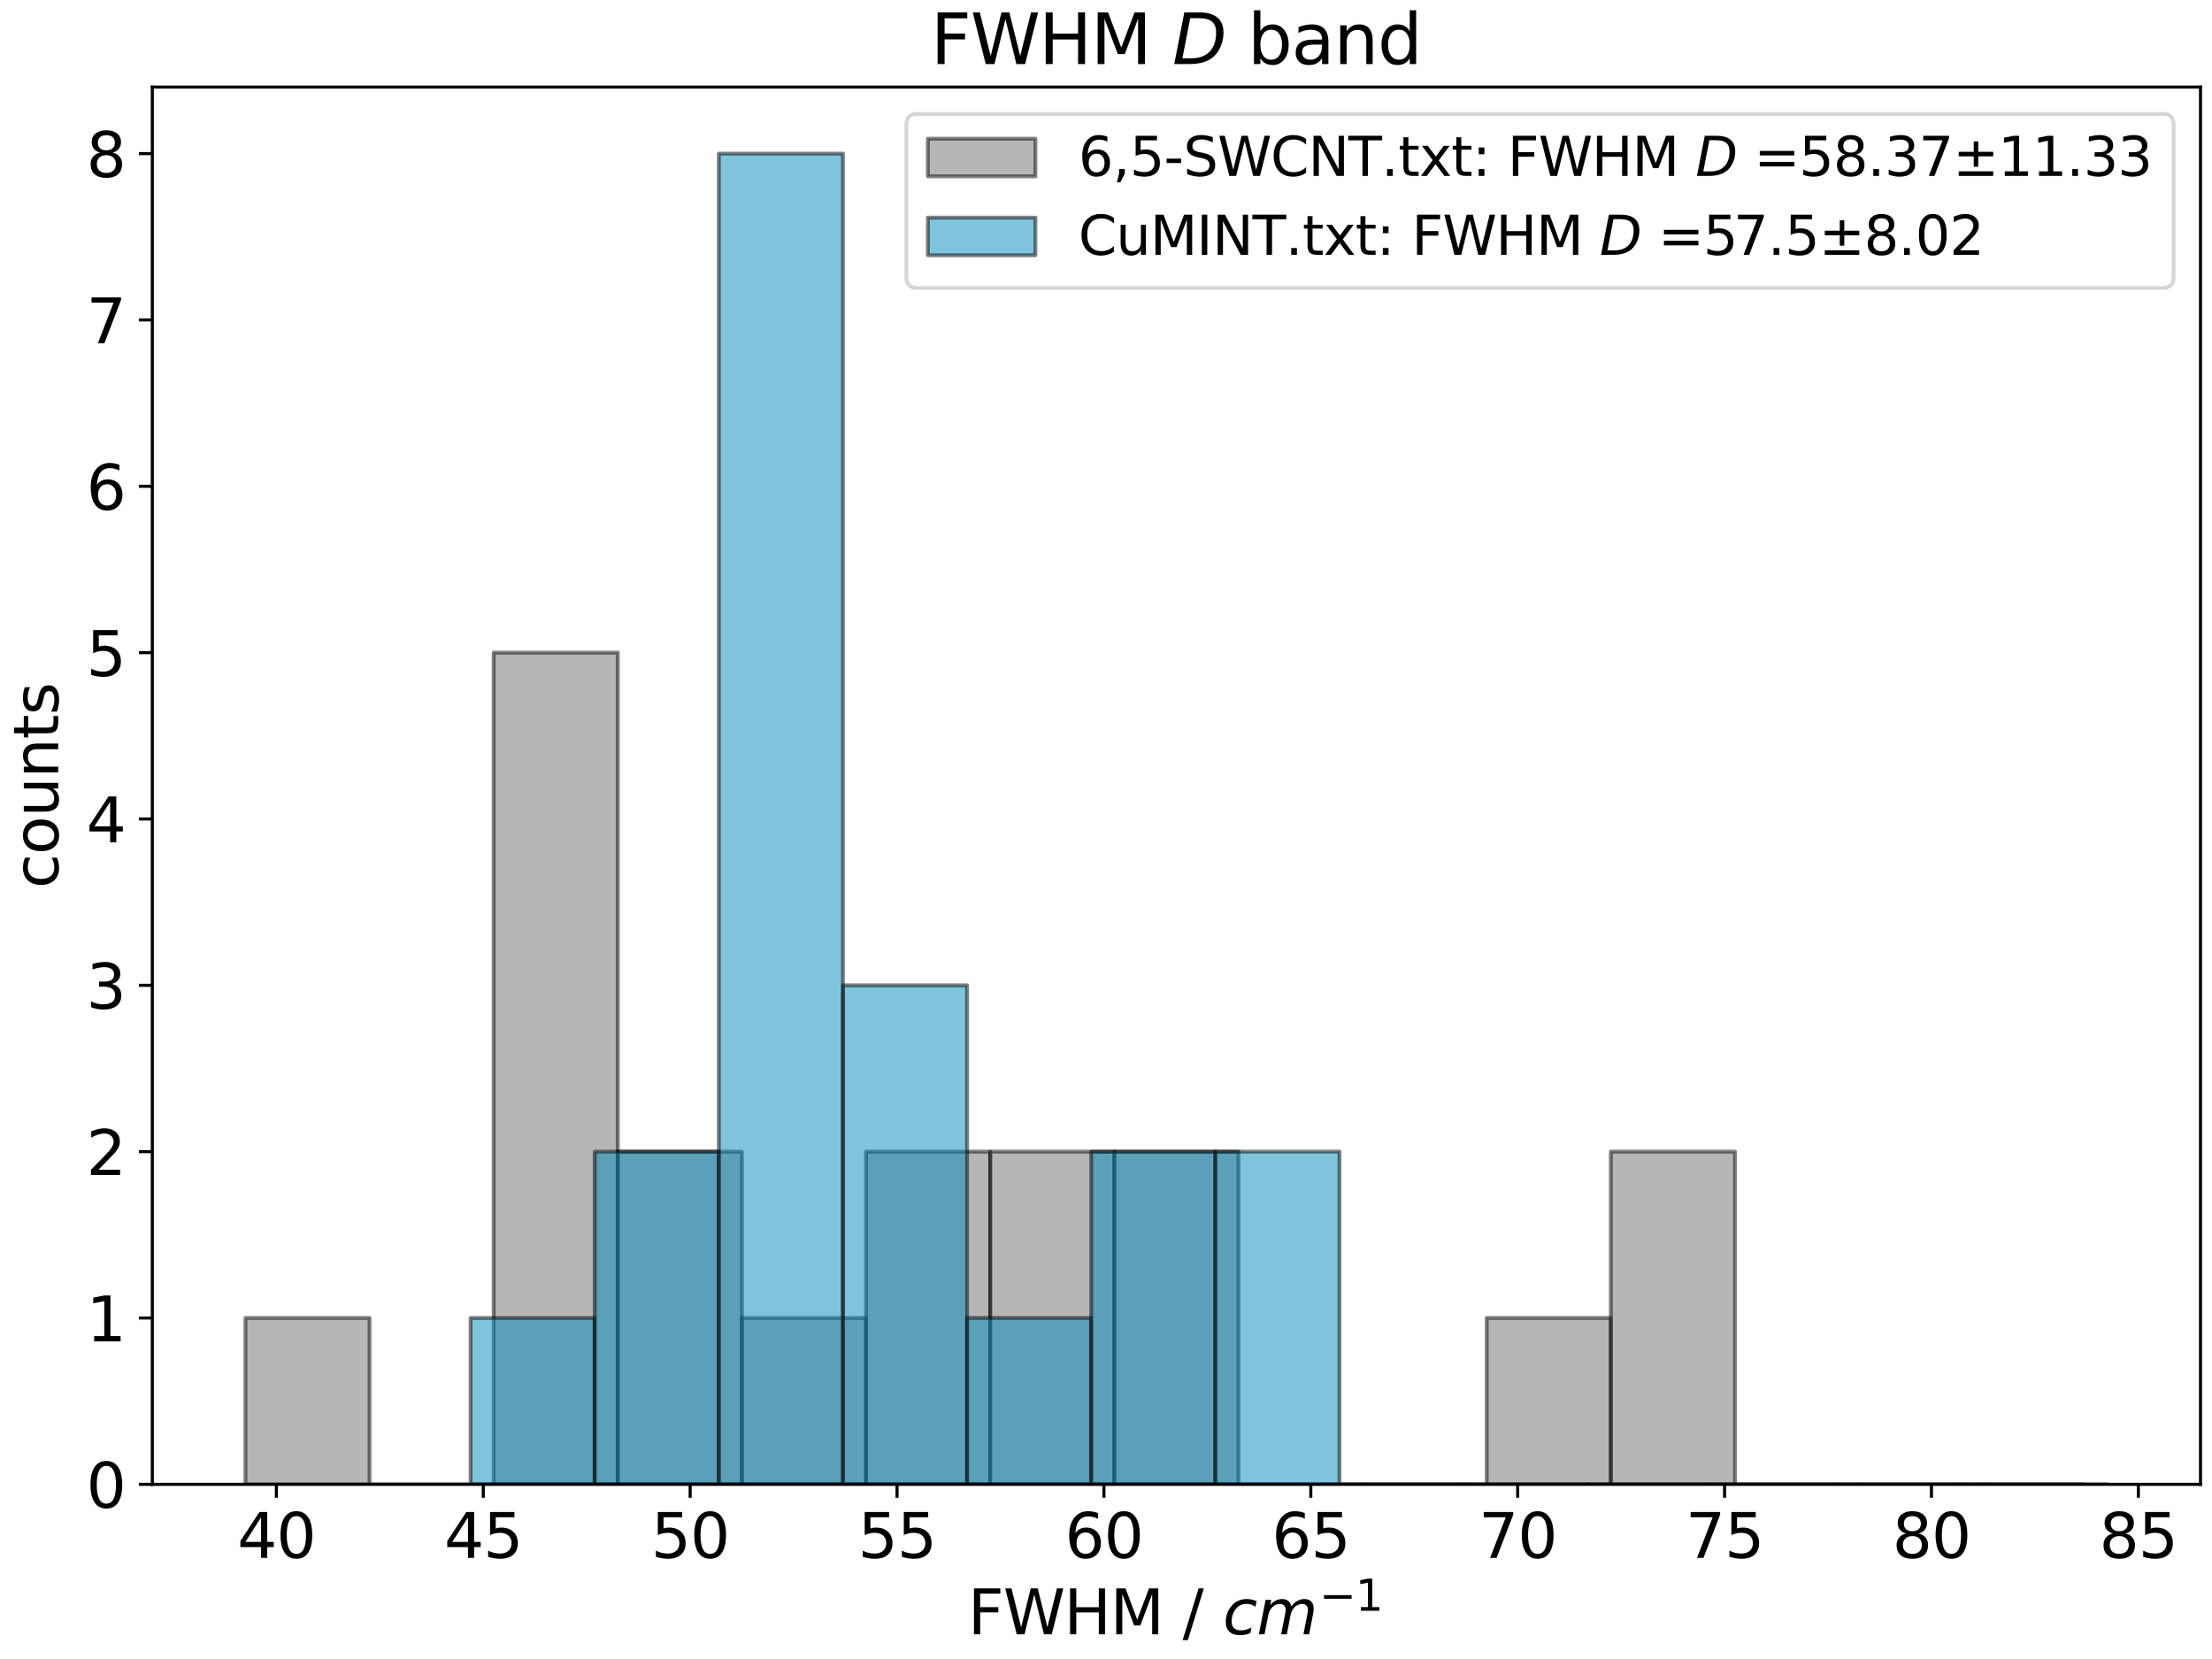 <?xml version="1.0" encoding="utf-8" standalone="no"?>
<!DOCTYPE svg PUBLIC "-//W3C//DTD SVG 1.1//EN"
  "http://www.w3.org/Graphics/SVG/1.1/DTD/svg11.dtd">
<svg xmlns:xlink="http://www.w3.org/1999/xlink" width="576pt" height="432pt" viewBox="0 0 576 432" xmlns="http://www.w3.org/2000/svg" version="1.1">
 <defs>
  <style type="text/css">*{stroke-linejoin: round; stroke-linecap: butt}</style>
 </defs>
 <g id="figure_1">
  <g id="patch_1">
   <path d="M 0 432 
L 576 432 
L 576 0 
L 0 0 
z
" style="fill: #ffffff"/>
  </g>
  <g id="axes_1">
   <g id="patch_2">
    <path d="M 39.665 386.515 
L 573 386.515 
L 573 22.677 
L 39.665 22.677 
z
" style="fill: #ffffff"/>
   </g>
   <g id="patch_3">
    <path d="M 63.908 386.515 
L 96.231 386.515 
L 96.231 343.201 
L 63.908 343.201 
z
" clip-path="url(#p85773dbb8e)" style="fill: #6f6f6f; opacity: 0.5; stroke: #000000; stroke-linejoin: miter"/>
   </g>
   <g id="patch_4">
    <path d="M 96.231 386.515 
L 128.554 386.515 
L 128.554 386.515 
L 96.231 386.515 
z
" clip-path="url(#p85773dbb8e)" style="fill: #6f6f6f; opacity: 0.5; stroke: #000000; stroke-linejoin: miter"/>
   </g>
   <g id="patch_5">
    <path d="M 128.554 386.515 
L 160.878 386.515 
L 160.878 169.945 
L 128.554 169.945 
z
" clip-path="url(#p85773dbb8e)" style="fill: #6f6f6f; opacity: 0.5; stroke: #000000; stroke-linejoin: miter"/>
   </g>
   <g id="patch_6">
    <path d="M 160.878 386.515 
L 193.201 386.515 
L 193.201 299.887 
L 160.878 299.887 
z
" clip-path="url(#p85773dbb8e)" style="fill: #6f6f6f; opacity: 0.5; stroke: #000000; stroke-linejoin: miter"/>
   </g>
   <g id="patch_7">
    <path d="M 193.201 386.515 
L 225.524 386.515 
L 225.524 343.201 
L 193.201 343.201 
z
" clip-path="url(#p85773dbb8e)" style="fill: #6f6f6f; opacity: 0.5; stroke: #000000; stroke-linejoin: miter"/>
   </g>
   <g id="patch_8">
    <path d="M 225.524 386.515 
L 257.848 386.515 
L 257.848 299.887 
L 225.524 299.887 
z
" clip-path="url(#p85773dbb8e)" style="fill: #6f6f6f; opacity: 0.5; stroke: #000000; stroke-linejoin: miter"/>
   </g>
   <g id="patch_9">
    <path d="M 257.848 386.515 
L 290.171 386.515 
L 290.171 299.887 
L 257.848 299.887 
z
" clip-path="url(#p85773dbb8e)" style="fill: #6f6f6f; opacity: 0.5; stroke: #000000; stroke-linejoin: miter"/>
   </g>
   <g id="patch_10">
    <path d="M 290.171 386.515 
L 322.494 386.515 
L 322.494 299.887 
L 290.171 299.887 
z
" clip-path="url(#p85773dbb8e)" style="fill: #6f6f6f; opacity: 0.5; stroke: #000000; stroke-linejoin: miter"/>
   </g>
   <g id="patch_11">
    <path d="M 322.494 386.515 
L 354.817 386.515 
L 354.817 386.515 
L 322.494 386.515 
z
" clip-path="url(#p85773dbb8e)" style="fill: #6f6f6f; opacity: 0.5; stroke: #000000; stroke-linejoin: miter"/>
   </g>
   <g id="patch_12">
    <path d="M 354.817 386.515 
L 387.141 386.515 
L 387.141 386.515 
L 354.817 386.515 
z
" clip-path="url(#p85773dbb8e)" style="fill: #6f6f6f; opacity: 0.5; stroke: #000000; stroke-linejoin: miter"/>
   </g>
   <g id="patch_13">
    <path d="M 387.141 386.515 
L 419.464 386.515 
L 419.464 343.201 
L 387.141 343.201 
z
" clip-path="url(#p85773dbb8e)" style="fill: #6f6f6f; opacity: 0.5; stroke: #000000; stroke-linejoin: miter"/>
   </g>
   <g id="patch_14">
    <path d="M 419.464 386.515 
L 451.787 386.515 
L 451.787 299.887 
L 419.464 299.887 
z
" clip-path="url(#p85773dbb8e)" style="fill: #6f6f6f; opacity: 0.5; stroke: #000000; stroke-linejoin: miter"/>
   </g>
   <g id="patch_15">
    <path d="M 451.787 386.515 
L 484.111 386.515 
L 484.111 386.515 
L 451.787 386.515 
z
" clip-path="url(#p85773dbb8e)" style="fill: #6f6f6f; opacity: 0.5; stroke: #000000; stroke-linejoin: miter"/>
   </g>
   <g id="patch_16">
    <path d="M 484.111 386.515 
L 516.434 386.515 
L 516.434 386.515 
L 484.111 386.515 
z
" clip-path="url(#p85773dbb8e)" style="fill: #6f6f6f; opacity: 0.5; stroke: #000000; stroke-linejoin: miter"/>
   </g>
   <g id="patch_17">
    <path d="M 516.434 386.515 
L 548.757 386.515 
L 548.757 386.515 
L 516.434 386.515 
z
" clip-path="url(#p85773dbb8e)" style="fill: #6f6f6f; opacity: 0.5; stroke: #000000; stroke-linejoin: miter"/>
   </g>
   <g id="patch_18">
    <path d="M 122.537 386.515 
L 154.86 386.515 
L 154.86 343.201 
L 122.537 343.201 
z
" clip-path="url(#p85773dbb8e)" style="fill: #008aba; opacity: 0.5; stroke: #000000; stroke-linejoin: miter"/>
   </g>
   <g id="patch_19">
    <path d="M 154.86 386.515 
L 187.183 386.515 
L 187.183 299.887 
L 154.86 299.887 
z
" clip-path="url(#p85773dbb8e)" style="fill: #008aba; opacity: 0.5; stroke: #000000; stroke-linejoin: miter"/>
   </g>
   <g id="patch_20">
    <path d="M 187.183 386.515 
L 219.507 386.515 
L 219.507 40.003 
L 187.183 40.003 
z
" clip-path="url(#p85773dbb8e)" style="fill: #008aba; opacity: 0.5; stroke: #000000; stroke-linejoin: miter"/>
   </g>
   <g id="patch_21">
    <path d="M 219.507 386.515 
L 251.83 386.515 
L 251.83 256.573 
L 219.507 256.573 
z
" clip-path="url(#p85773dbb8e)" style="fill: #008aba; opacity: 0.5; stroke: #000000; stroke-linejoin: miter"/>
   </g>
   <g id="patch_22">
    <path d="M 251.83 386.515 
L 284.153 386.515 
L 284.153 343.201 
L 251.83 343.201 
z
" clip-path="url(#p85773dbb8e)" style="fill: #008aba; opacity: 0.5; stroke: #000000; stroke-linejoin: miter"/>
   </g>
   <g id="patch_23">
    <path d="M 284.153 386.515 
L 316.477 386.515 
L 316.477 299.887 
L 284.153 299.887 
z
" clip-path="url(#p85773dbb8e)" style="fill: #008aba; opacity: 0.5; stroke: #000000; stroke-linejoin: miter"/>
   </g>
   <g id="patch_24">
    <path d="M 316.477 386.515 
L 348.8 386.515 
L 348.8 299.887 
L 316.477 299.887 
z
" clip-path="url(#p85773dbb8e)" style="fill: #008aba; opacity: 0.5; stroke: #000000; stroke-linejoin: miter"/>
   </g>
   <g id="patch_25">
    <path d="M 348.8 386.515 
L 381.123 386.515 
L 381.123 386.515 
L 348.8 386.515 
z
" clip-path="url(#p85773dbb8e)" style="fill: #008aba; opacity: 0.5; stroke: #000000; stroke-linejoin: miter"/>
   </g>
   <g id="patch_26">
    <path d="M 381.123 386.515 
L 413.447 386.515 
L 413.447 386.515 
L 381.123 386.515 
z
" clip-path="url(#p85773dbb8e)" style="fill: #008aba; opacity: 0.5; stroke: #000000; stroke-linejoin: miter"/>
   </g>
   <g id="patch_27">
    <path d="M 413.447 386.515 
L 445.77 386.515 
L 445.77 386.515 
L 413.447 386.515 
z
" clip-path="url(#p85773dbb8e)" style="fill: #008aba; opacity: 0.5; stroke: #000000; stroke-linejoin: miter"/>
   </g>
   <g id="patch_28">
    <path d="M 445.77 386.515 
L 478.093 386.515 
L 478.093 386.515 
L 445.77 386.515 
z
" clip-path="url(#p85773dbb8e)" style="fill: #008aba; opacity: 0.5; stroke: #000000; stroke-linejoin: miter"/>
   </g>
   <g id="patch_29">
    <path d="M 478.093 386.515 
L 510.417 386.515 
L 510.417 386.515 
L 478.093 386.515 
z
" clip-path="url(#p85773dbb8e)" style="fill: #008aba; opacity: 0.5; stroke: #000000; stroke-linejoin: miter"/>
   </g>
   <g id="patch_30">
    <path d="M 510.417 386.515 
L 542.74 386.515 
L 542.74 386.515 
L 510.417 386.515 
z
" clip-path="url(#p85773dbb8e)" style="fill: #008aba; opacity: 0.5; stroke: #000000; stroke-linejoin: miter"/>
   </g>
   <g id="matplotlib.axis_1">
    <g id="xtick_1">
     <g id="line2d_1">
      <defs>
       <path id="maffd9887a0" d="M 0 0 
L 0 3.5 
" style="stroke: #000000; stroke-width: 0.8"/>
      </defs>
      <g>
       <use xlink:href="#maffd9887a0" x="71.968" y="386.515" style="stroke: #000000; stroke-width: 0.8"/>
      </g>
     </g>
     <g id="text_1">
      <!-- 40 -->
      <g transform="translate(61.788 405.672)scale(0.16 -0.16)">
       <defs>
        <path id="DejaVuSans-34" d="M 2419 4116 
L 825 1625 
L 2419 1625 
L 2419 4116 
z
M 2253 4666 
L 3047 4666 
L 3047 1625 
L 3713 1625 
L 3713 1100 
L 3047 1100 
L 3047 0 
L 2419 0 
L 2419 1100 
L 313 1100 
L 313 1709 
L 2253 4666 
z
" transform="scale(0.016)"/>
        <path id="DejaVuSans-30" d="M 2034 4250 
Q 1547 4250 1301 3770 
Q 1056 3291 1056 2328 
Q 1056 1369 1301 889 
Q 1547 409 2034 409 
Q 2525 409 2770 889 
Q 3016 1369 3016 2328 
Q 3016 3291 2770 3770 
Q 2525 4250 2034 4250 
z
M 2034 4750 
Q 2819 4750 3233 4129 
Q 3647 3509 3647 2328 
Q 3647 1150 3233 529 
Q 2819 -91 2034 -91 
Q 1250 -91 836 529 
Q 422 1150 422 2328 
Q 422 3509 836 4129 
Q 1250 4750 2034 4750 
z
" transform="scale(0.016)"/>
       </defs>
       <use xlink:href="#DejaVuSans-34"/>
       <use xlink:href="#DejaVuSans-30" x="63.623"/>
      </g>
     </g>
    </g>
    <g id="xtick_2">
     <g id="line2d_2">
      <g>
       <use xlink:href="#maffd9887a0" x="125.841" y="386.515" style="stroke: #000000; stroke-width: 0.8"/>
      </g>
     </g>
     <g id="text_2">
      <!-- 45 -->
      <g transform="translate(115.661 405.672)scale(0.16 -0.16)">
       <defs>
        <path id="DejaVuSans-35" d="M 691 4666 
L 3169 4666 
L 3169 4134 
L 1269 4134 
L 1269 2991 
Q 1406 3038 1543 3061 
Q 1681 3084 1819 3084 
Q 2600 3084 3056 2656 
Q 3513 2228 3513 1497 
Q 3513 744 3044 326 
Q 2575 -91 1722 -91 
Q 1428 -91 1123 -41 
Q 819 9 494 109 
L 494 744 
Q 775 591 1075 516 
Q 1375 441 1709 441 
Q 2250 441 2565 725 
Q 2881 1009 2881 1497 
Q 2881 1984 2565 2268 
Q 2250 2553 1709 2553 
Q 1456 2553 1204 2497 
Q 953 2441 691 2322 
L 691 4666 
z
" transform="scale(0.016)"/>
       </defs>
       <use xlink:href="#DejaVuSans-34"/>
       <use xlink:href="#DejaVuSans-35" x="63.623"/>
      </g>
     </g>
    </g>
    <g id="xtick_3">
     <g id="line2d_3">
      <g>
       <use xlink:href="#maffd9887a0" x="179.713" y="386.515" style="stroke: #000000; stroke-width: 0.8"/>
      </g>
     </g>
     <g id="text_3">
      <!-- 50 -->
      <g transform="translate(169.533 405.672)scale(0.16 -0.16)">
       <use xlink:href="#DejaVuSans-35"/>
       <use xlink:href="#DejaVuSans-30" x="63.623"/>
      </g>
     </g>
    </g>
    <g id="xtick_4">
     <g id="line2d_4">
      <g>
       <use xlink:href="#maffd9887a0" x="233.585" y="386.515" style="stroke: #000000; stroke-width: 0.8"/>
      </g>
     </g>
     <g id="text_4">
      <!-- 55 -->
      <g transform="translate(223.405 405.672)scale(0.16 -0.16)">
       <use xlink:href="#DejaVuSans-35"/>
       <use xlink:href="#DejaVuSans-35" x="63.623"/>
      </g>
     </g>
    </g>
    <g id="xtick_5">
     <g id="line2d_5">
      <g>
       <use xlink:href="#maffd9887a0" x="287.457" y="386.515" style="stroke: #000000; stroke-width: 0.8"/>
      </g>
     </g>
     <g id="text_5">
      <!-- 60 -->
      <g transform="translate(277.277 405.672)scale(0.16 -0.16)">
       <defs>
        <path id="DejaVuSans-36" d="M 2113 2584 
Q 1688 2584 1439 2293 
Q 1191 2003 1191 1497 
Q 1191 994 1439 701 
Q 1688 409 2113 409 
Q 2538 409 2786 701 
Q 3034 994 3034 1497 
Q 3034 2003 2786 2293 
Q 2538 2584 2113 2584 
z
M 3366 4563 
L 3366 3988 
Q 3128 4100 2886 4159 
Q 2644 4219 2406 4219 
Q 1781 4219 1451 3797 
Q 1122 3375 1075 2522 
Q 1259 2794 1537 2939 
Q 1816 3084 2150 3084 
Q 2853 3084 3261 2657 
Q 3669 2231 3669 1497 
Q 3669 778 3244 343 
Q 2819 -91 2113 -91 
Q 1303 -91 875 529 
Q 447 1150 447 2328 
Q 447 3434 972 4092 
Q 1497 4750 2381 4750 
Q 2619 4750 2861 4703 
Q 3103 4656 3366 4563 
z
" transform="scale(0.016)"/>
       </defs>
       <use xlink:href="#DejaVuSans-36"/>
       <use xlink:href="#DejaVuSans-30" x="63.623"/>
      </g>
     </g>
    </g>
    <g id="xtick_6">
     <g id="line2d_6">
      <g>
       <use xlink:href="#maffd9887a0" x="341.329" y="386.515" style="stroke: #000000; stroke-width: 0.8"/>
      </g>
     </g>
     <g id="text_6">
      <!-- 65 -->
      <g transform="translate(331.149 405.672)scale(0.16 -0.16)">
       <use xlink:href="#DejaVuSans-36"/>
       <use xlink:href="#DejaVuSans-35" x="63.623"/>
      </g>
     </g>
    </g>
    <g id="xtick_7">
     <g id="line2d_7">
      <g>
       <use xlink:href="#maffd9887a0" x="395.201" y="386.515" style="stroke: #000000; stroke-width: 0.8"/>
      </g>
     </g>
     <g id="text_7">
      <!-- 70 -->
      <g transform="translate(385.021 405.672)scale(0.16 -0.16)">
       <defs>
        <path id="DejaVuSans-37" d="M 525 4666 
L 3525 4666 
L 3525 4397 
L 1831 0 
L 1172 0 
L 2766 4134 
L 525 4134 
L 525 4666 
z
" transform="scale(0.016)"/>
       </defs>
       <use xlink:href="#DejaVuSans-37"/>
       <use xlink:href="#DejaVuSans-30" x="63.623"/>
      </g>
     </g>
    </g>
    <g id="xtick_8">
     <g id="line2d_8">
      <g>
       <use xlink:href="#maffd9887a0" x="449.074" y="386.515" style="stroke: #000000; stroke-width: 0.8"/>
      </g>
     </g>
     <g id="text_8">
      <!-- 75 -->
      <g transform="translate(438.894 405.672)scale(0.16 -0.16)">
       <use xlink:href="#DejaVuSans-37"/>
       <use xlink:href="#DejaVuSans-35" x="63.623"/>
      </g>
     </g>
    </g>
    <g id="xtick_9">
     <g id="line2d_9">
      <g>
       <use xlink:href="#maffd9887a0" x="502.946" y="386.515" style="stroke: #000000; stroke-width: 0.8"/>
      </g>
     </g>
     <g id="text_9">
      <!-- 80 -->
      <g transform="translate(492.766 405.672)scale(0.16 -0.16)">
       <defs>
        <path id="DejaVuSans-38" d="M 2034 2216 
Q 1584 2216 1326 1975 
Q 1069 1734 1069 1313 
Q 1069 891 1326 650 
Q 1584 409 2034 409 
Q 2484 409 2743 651 
Q 3003 894 3003 1313 
Q 3003 1734 2745 1975 
Q 2488 2216 2034 2216 
z
M 1403 2484 
Q 997 2584 770 2862 
Q 544 3141 544 3541 
Q 544 4100 942 4425 
Q 1341 4750 2034 4750 
Q 2731 4750 3128 4425 
Q 3525 4100 3525 3541 
Q 3525 3141 3298 2862 
Q 3072 2584 2669 2484 
Q 3125 2378 3379 2068 
Q 3634 1759 3634 1313 
Q 3634 634 3220 271 
Q 2806 -91 2034 -91 
Q 1263 -91 848 271 
Q 434 634 434 1313 
Q 434 1759 690 2068 
Q 947 2378 1403 2484 
z
M 1172 3481 
Q 1172 3119 1398 2916 
Q 1625 2713 2034 2713 
Q 2441 2713 2670 2916 
Q 2900 3119 2900 3481 
Q 2900 3844 2670 4047 
Q 2441 4250 2034 4250 
Q 1625 4250 1398 4047 
Q 1172 3844 1172 3481 
z
" transform="scale(0.016)"/>
       </defs>
       <use xlink:href="#DejaVuSans-38"/>
       <use xlink:href="#DejaVuSans-30" x="63.623"/>
      </g>
     </g>
    </g>
    <g id="xtick_10">
     <g id="line2d_10">
      <g>
       <use xlink:href="#maffd9887a0" x="556.818" y="386.515" style="stroke: #000000; stroke-width: 0.8"/>
      </g>
     </g>
     <g id="text_10">
      <!-- 85 -->
      <g transform="translate(546.638 405.672)scale(0.16 -0.16)">
       <use xlink:href="#DejaVuSans-38"/>
       <use xlink:href="#DejaVuSans-35" x="63.623"/>
      </g>
     </g>
    </g>
    <g id="text_11">
     <!-- FWHM / $cm^{-1}$ -->
     <g transform="translate(252.012 425.672)scale(0.16 -0.16)">
      <defs>
       <path id="DejaVuSans-46" d="M 628 4666 
L 3309 4666 
L 3309 4134 
L 1259 4134 
L 1259 2759 
L 3109 2759 
L 3109 2228 
L 1259 2228 
L 1259 0 
L 628 0 
L 628 4666 
z
" transform="scale(0.016)"/>
       <path id="DejaVuSans-57" d="M 213 4666 
L 850 4666 
L 1831 722 
L 2809 4666 
L 3519 4666 
L 4500 722 
L 5478 4666 
L 6119 4666 
L 4947 0 
L 4153 0 
L 3169 4050 
L 2175 0 
L 1381 0 
L 213 4666 
z
" transform="scale(0.016)"/>
       <path id="DejaVuSans-48" d="M 628 4666 
L 1259 4666 
L 1259 2753 
L 3553 2753 
L 3553 4666 
L 4184 4666 
L 4184 0 
L 3553 0 
L 3553 2222 
L 1259 2222 
L 1259 0 
L 628 0 
L 628 4666 
z
" transform="scale(0.016)"/>
       <path id="DejaVuSans-4d" d="M 628 4666 
L 1569 4666 
L 2759 1491 
L 3956 4666 
L 4897 4666 
L 4897 0 
L 4281 0 
L 4281 4097 
L 3078 897 
L 2444 897 
L 1241 4097 
L 1241 0 
L 628 0 
L 628 4666 
z
" transform="scale(0.016)"/>
       <path id="DejaVuSans-20" transform="scale(0.016)"/>
       <path id="DejaVuSans-2f" d="M 1625 4666 
L 2156 4666 
L 531 -594 
L 0 -594 
L 1625 4666 
z
" transform="scale(0.016)"/>
       <path id="DejaVuSans-Oblique-63" d="M 3431 3366 
L 3316 2797 
Q 3109 2947 2876 3022 
Q 2644 3097 2394 3097 
Q 2119 3097 1870 3000 
Q 1622 2903 1453 2725 
Q 1184 2453 1037 2087 
Q 891 1722 891 1331 
Q 891 859 1127 628 
Q 1363 397 1844 397 
Q 2081 397 2348 469 
Q 2616 541 2906 684 
L 2797 116 
Q 2547 13 2283 -39 
Q 2019 -91 1741 -91 
Q 1044 -91 669 257 
Q 294 606 294 1253 
Q 294 1797 489 2255 
Q 684 2713 1069 3078 
Q 1331 3328 1684 3456 
Q 2038 3584 2456 3584 
Q 2700 3584 2940 3529 
Q 3181 3475 3431 3366 
z
" transform="scale(0.016)"/>
       <path id="DejaVuSans-Oblique-6d" d="M 5747 2113 
L 5338 0 
L 4763 0 
L 5166 2094 
Q 5191 2228 5203 2325 
Q 5216 2422 5216 2491 
Q 5216 2772 5059 2928 
Q 4903 3084 4622 3084 
Q 4203 3084 3875 2770 
Q 3547 2456 3450 1953 
L 3066 0 
L 2491 0 
L 2900 2094 
Q 2925 2209 2937 2307 
Q 2950 2406 2950 2484 
Q 2950 2769 2794 2926 
Q 2638 3084 2363 3084 
Q 1938 3084 1609 2770 
Q 1281 2456 1184 1953 
L 800 0 
L 225 0 
L 909 3500 
L 1484 3500 
L 1375 2956 
Q 1609 3263 1923 3423 
Q 2238 3584 2597 3584 
Q 2978 3584 3223 3384 
Q 3469 3184 3519 2828 
Q 3781 3197 4126 3390 
Q 4472 3584 4856 3584 
Q 5306 3584 5551 3325 
Q 5797 3066 5797 2591 
Q 5797 2488 5784 2364 
Q 5772 2241 5747 2113 
z
" transform="scale(0.016)"/>
       <path id="DejaVuSans-2212" d="M 678 2272 
L 4684 2272 
L 4684 1741 
L 678 1741 
L 678 2272 
z
" transform="scale(0.016)"/>
       <path id="DejaVuSans-31" d="M 794 531 
L 1825 531 
L 1825 4091 
L 703 3866 
L 703 4441 
L 1819 4666 
L 2450 4666 
L 2450 531 
L 3481 531 
L 3481 0 
L 794 0 
L 794 531 
z
" transform="scale(0.016)"/>
      </defs>
      <use xlink:href="#DejaVuSans-46" transform="translate(0 0.684)"/>
      <use xlink:href="#DejaVuSans-57" transform="translate(57.52 0.684)"/>
      <use xlink:href="#DejaVuSans-48" transform="translate(156.396 0.684)"/>
      <use xlink:href="#DejaVuSans-4d" transform="translate(231.592 0.684)"/>
      <use xlink:href="#DejaVuSans-20" transform="translate(317.871 0.684)"/>
      <use xlink:href="#DejaVuSans-2f" transform="translate(349.658 0.684)"/>
      <use xlink:href="#DejaVuSans-20" transform="translate(383.35 0.684)"/>
      <use xlink:href="#DejaVuSans-Oblique-63" transform="translate(415.137 0.684)"/>
      <use xlink:href="#DejaVuSans-Oblique-6d" transform="translate(470.117 0.684)"/>
      <use xlink:href="#DejaVuSans-2212" transform="translate(572.179 38.966)scale(0.7)"/>
      <use xlink:href="#DejaVuSans-31" transform="translate(630.832 38.966)scale(0.7)"/>
     </g>
    </g>
   </g>
   <g id="matplotlib.axis_2">
    <g id="ytick_1">
     <g id="line2d_11">
      <defs>
       <path id="maa725ad901" d="M 0 0 
L -3.5 0 
" style="stroke: #000000; stroke-width: 0.8"/>
      </defs>
      <g>
       <use xlink:href="#maa725ad901" x="39.665" y="386.515" style="stroke: #000000; stroke-width: 0.8"/>
      </g>
     </g>
     <g id="text_12">
      <!-- 0 -->
      <g transform="translate(22.485 392.594)scale(0.16 -0.16)">
       <use xlink:href="#DejaVuSans-30"/>
      </g>
     </g>
    </g>
    <g id="ytick_2">
     <g id="line2d_12">
      <g>
       <use xlink:href="#maa725ad901" x="39.665" y="343.201" style="stroke: #000000; stroke-width: 0.8"/>
      </g>
     </g>
     <g id="text_13">
      <!-- 1 -->
      <g transform="translate(22.485 349.28)scale(0.16 -0.16)">
       <use xlink:href="#DejaVuSans-31"/>
      </g>
     </g>
    </g>
    <g id="ytick_3">
     <g id="line2d_13">
      <g>
       <use xlink:href="#maa725ad901" x="39.665" y="299.887" style="stroke: #000000; stroke-width: 0.8"/>
      </g>
     </g>
     <g id="text_14">
      <!-- 2 -->
      <g transform="translate(22.485 305.966)scale(0.16 -0.16)">
       <defs>
        <path id="DejaVuSans-32" d="M 1228 531 
L 3431 531 
L 3431 0 
L 469 0 
L 469 531 
Q 828 903 1448 1529 
Q 2069 2156 2228 2338 
Q 2531 2678 2651 2914 
Q 2772 3150 2772 3378 
Q 2772 3750 2511 3984 
Q 2250 4219 1831 4219 
Q 1534 4219 1204 4116 
Q 875 4013 500 3803 
L 500 4441 
Q 881 4594 1212 4672 
Q 1544 4750 1819 4750 
Q 2544 4750 2975 4387 
Q 3406 4025 3406 3419 
Q 3406 3131 3298 2873 
Q 3191 2616 2906 2266 
Q 2828 2175 2409 1742 
Q 1991 1309 1228 531 
z
" transform="scale(0.016)"/>
       </defs>
       <use xlink:href="#DejaVuSans-32"/>
      </g>
     </g>
    </g>
    <g id="ytick_4">
     <g id="line2d_14">
      <g>
       <use xlink:href="#maa725ad901" x="39.665" y="256.573" style="stroke: #000000; stroke-width: 0.8"/>
      </g>
     </g>
     <g id="text_15">
      <!-- 3 -->
      <g transform="translate(22.485 262.652)scale(0.16 -0.16)">
       <defs>
        <path id="DejaVuSans-33" d="M 2597 2516 
Q 3050 2419 3304 2112 
Q 3559 1806 3559 1356 
Q 3559 666 3084 287 
Q 2609 -91 1734 -91 
Q 1441 -91 1130 -33 
Q 819 25 488 141 
L 488 750 
Q 750 597 1062 519 
Q 1375 441 1716 441 
Q 2309 441 2620 675 
Q 2931 909 2931 1356 
Q 2931 1769 2642 2001 
Q 2353 2234 1838 2234 
L 1294 2234 
L 1294 2753 
L 1863 2753 
Q 2328 2753 2575 2939 
Q 2822 3125 2822 3475 
Q 2822 3834 2567 4026 
Q 2313 4219 1838 4219 
Q 1578 4219 1281 4162 
Q 984 4106 628 3988 
L 628 4550 
Q 988 4650 1302 4700 
Q 1616 4750 1894 4750 
Q 2613 4750 3031 4423 
Q 3450 4097 3450 3541 
Q 3450 3153 3228 2886 
Q 3006 2619 2597 2516 
z
" transform="scale(0.016)"/>
       </defs>
       <use xlink:href="#DejaVuSans-33"/>
      </g>
     </g>
    </g>
    <g id="ytick_5">
     <g id="line2d_15">
      <g>
       <use xlink:href="#maa725ad901" x="39.665" y="213.259" style="stroke: #000000; stroke-width: 0.8"/>
      </g>
     </g>
     <g id="text_16">
      <!-- 4 -->
      <g transform="translate(22.485 219.338)scale(0.16 -0.16)">
       <use xlink:href="#DejaVuSans-34"/>
      </g>
     </g>
    </g>
    <g id="ytick_6">
     <g id="line2d_16">
      <g>
       <use xlink:href="#maa725ad901" x="39.665" y="169.945" style="stroke: #000000; stroke-width: 0.8"/>
      </g>
     </g>
     <g id="text_17">
      <!-- 5 -->
      <g transform="translate(22.485 176.024)scale(0.16 -0.16)">
       <use xlink:href="#DejaVuSans-35"/>
      </g>
     </g>
    </g>
    <g id="ytick_7">
     <g id="line2d_17">
      <g>
       <use xlink:href="#maa725ad901" x="39.665" y="126.631" style="stroke: #000000; stroke-width: 0.8"/>
      </g>
     </g>
     <g id="text_18">
      <!-- 6 -->
      <g transform="translate(22.485 132.71)scale(0.16 -0.16)">
       <use xlink:href="#DejaVuSans-36"/>
      </g>
     </g>
    </g>
    <g id="ytick_8">
     <g id="line2d_18">
      <g>
       <use xlink:href="#maa725ad901" x="39.665" y="83.317" style="stroke: #000000; stroke-width: 0.8"/>
      </g>
     </g>
     <g id="text_19">
      <!-- 7 -->
      <g transform="translate(22.485 89.396)scale(0.16 -0.16)">
       <use xlink:href="#DejaVuSans-37"/>
      </g>
     </g>
    </g>
    <g id="ytick_9">
     <g id="line2d_19">
      <g>
       <use xlink:href="#maa725ad901" x="39.665" y="40.003" style="stroke: #000000; stroke-width: 0.8"/>
      </g>
     </g>
     <g id="text_20">
      <!-- 8 -->
      <g transform="translate(22.485 46.082)scale(0.16 -0.16)">
       <use xlink:href="#DejaVuSans-38"/>
      </g>
     </g>
    </g>
    <g id="text_21">
     <!-- counts -->
     <g transform="translate(15.158 231.334)rotate(-90)scale(0.16 -0.16)">
      <defs>
       <path id="DejaVuSans-63" d="M 3122 3366 
L 3122 2828 
Q 2878 2963 2633 3030 
Q 2388 3097 2138 3097 
Q 1578 3097 1268 2742 
Q 959 2388 959 1747 
Q 959 1106 1268 751 
Q 1578 397 2138 397 
Q 2388 397 2633 464 
Q 2878 531 3122 666 
L 3122 134 
Q 2881 22 2623 -34 
Q 2366 -91 2075 -91 
Q 1284 -91 818 406 
Q 353 903 353 1747 
Q 353 2603 823 3093 
Q 1294 3584 2113 3584 
Q 2378 3584 2631 3529 
Q 2884 3475 3122 3366 
z
" transform="scale(0.016)"/>
       <path id="DejaVuSans-6f" d="M 1959 3097 
Q 1497 3097 1228 2736 
Q 959 2375 959 1747 
Q 959 1119 1226 758 
Q 1494 397 1959 397 
Q 2419 397 2687 759 
Q 2956 1122 2956 1747 
Q 2956 2369 2687 2733 
Q 2419 3097 1959 3097 
z
M 1959 3584 
Q 2709 3584 3137 3096 
Q 3566 2609 3566 1747 
Q 3566 888 3137 398 
Q 2709 -91 1959 -91 
Q 1206 -91 779 398 
Q 353 888 353 1747 
Q 353 2609 779 3096 
Q 1206 3584 1959 3584 
z
" transform="scale(0.016)"/>
       <path id="DejaVuSans-75" d="M 544 1381 
L 544 3500 
L 1119 3500 
L 1119 1403 
Q 1119 906 1312 657 
Q 1506 409 1894 409 
Q 2359 409 2629 706 
Q 2900 1003 2900 1516 
L 2900 3500 
L 3475 3500 
L 3475 0 
L 2900 0 
L 2900 538 
Q 2691 219 2414 64 
Q 2138 -91 1772 -91 
Q 1169 -91 856 284 
Q 544 659 544 1381 
z
M 1991 3584 
L 1991 3584 
z
" transform="scale(0.016)"/>
       <path id="DejaVuSans-6e" d="M 3513 2113 
L 3513 0 
L 2938 0 
L 2938 2094 
Q 2938 2591 2744 2837 
Q 2550 3084 2163 3084 
Q 1697 3084 1428 2787 
Q 1159 2491 1159 1978 
L 1159 0 
L 581 0 
L 581 3500 
L 1159 3500 
L 1159 2956 
Q 1366 3272 1645 3428 
Q 1925 3584 2291 3584 
Q 2894 3584 3203 3211 
Q 3513 2838 3513 2113 
z
" transform="scale(0.016)"/>
       <path id="DejaVuSans-74" d="M 1172 4494 
L 1172 3500 
L 2356 3500 
L 2356 3053 
L 1172 3053 
L 1172 1153 
Q 1172 725 1289 603 
Q 1406 481 1766 481 
L 2356 481 
L 2356 0 
L 1766 0 
Q 1100 0 847 248 
Q 594 497 594 1153 
L 594 3053 
L 172 3053 
L 172 3500 
L 594 3500 
L 594 4494 
L 1172 4494 
z
" transform="scale(0.016)"/>
       <path id="DejaVuSans-73" d="M 2834 3397 
L 2834 2853 
Q 2591 2978 2328 3040 
Q 2066 3103 1784 3103 
Q 1356 3103 1142 2972 
Q 928 2841 928 2578 
Q 928 2378 1081 2264 
Q 1234 2150 1697 2047 
L 1894 2003 
Q 2506 1872 2764 1633 
Q 3022 1394 3022 966 
Q 3022 478 2636 193 
Q 2250 -91 1575 -91 
Q 1294 -91 989 -36 
Q 684 19 347 128 
L 347 722 
Q 666 556 975 473 
Q 1284 391 1588 391 
Q 1994 391 2212 530 
Q 2431 669 2431 922 
Q 2431 1156 2273 1281 
Q 2116 1406 1581 1522 
L 1381 1569 
Q 847 1681 609 1914 
Q 372 2147 372 2553 
Q 372 3047 722 3315 
Q 1072 3584 1716 3584 
Q 2034 3584 2315 3537 
Q 2597 3491 2834 3397 
z
" transform="scale(0.016)"/>
      </defs>
      <use xlink:href="#DejaVuSans-63"/>
      <use xlink:href="#DejaVuSans-6f" x="54.98"/>
      <use xlink:href="#DejaVuSans-75" x="116.162"/>
      <use xlink:href="#DejaVuSans-6e" x="179.541"/>
      <use xlink:href="#DejaVuSans-74" x="242.92"/>
      <use xlink:href="#DejaVuSans-73" x="282.129"/>
     </g>
    </g>
   </g>
   <g id="patch_31">
    <path d="M 39.665 386.515 
L 39.665 22.677 
" style="fill: none; stroke: #000000; stroke-width: 0.8; stroke-linejoin: miter; stroke-linecap: square"/>
   </g>
   <g id="patch_32">
    <path d="M 573 386.515 
L 573 22.677 
" style="fill: none; stroke: #000000; stroke-width: 0.8; stroke-linejoin: miter; stroke-linecap: square"/>
   </g>
   <g id="patch_33">
    <path d="M 39.665 386.515 
L 573 386.515 
" style="fill: none; stroke: #000000; stroke-width: 0.8; stroke-linejoin: miter; stroke-linecap: square"/>
   </g>
   <g id="patch_34">
    <path d="M 39.665 22.677 
L 573 22.677 
" style="fill: none; stroke: #000000; stroke-width: 0.8; stroke-linejoin: miter; stroke-linecap: square"/>
   </g>
   <g id="text_22">
    <!-- FWHM $D$ band -->
    <g transform="translate(242.343 16.677)scale(0.18 -0.18)">
     <defs>
      <path id="DejaVuSans-Oblique-44" d="M 1081 4666 
L 2438 4666 
Q 3519 4666 4070 4208 
Q 4622 3750 4622 2847 
Q 4622 2250 4412 1698 
Q 4203 1147 3834 769 
Q 3463 381 2891 190 
Q 2319 0 1538 0 
L 172 0 
L 1081 4666 
z
M 1613 4147 
L 909 519 
L 1734 519 
Q 2794 519 3375 1128 
Q 3956 1738 3956 2847 
Q 3956 3519 3581 3833 
Q 3206 4147 2406 4147 
L 1613 4147 
z
" transform="scale(0.016)"/>
      <path id="DejaVuSans-62" d="M 3116 1747 
Q 3116 2381 2855 2742 
Q 2594 3103 2138 3103 
Q 1681 3103 1420 2742 
Q 1159 2381 1159 1747 
Q 1159 1113 1420 752 
Q 1681 391 2138 391 
Q 2594 391 2855 752 
Q 3116 1113 3116 1747 
z
M 1159 2969 
Q 1341 3281 1617 3432 
Q 1894 3584 2278 3584 
Q 2916 3584 3314 3078 
Q 3713 2572 3713 1747 
Q 3713 922 3314 415 
Q 2916 -91 2278 -91 
Q 1894 -91 1617 61 
Q 1341 213 1159 525 
L 1159 0 
L 581 0 
L 581 4863 
L 1159 4863 
L 1159 2969 
z
" transform="scale(0.016)"/>
      <path id="DejaVuSans-61" d="M 2194 1759 
Q 1497 1759 1228 1600 
Q 959 1441 959 1056 
Q 959 750 1161 570 
Q 1363 391 1709 391 
Q 2188 391 2477 730 
Q 2766 1069 2766 1631 
L 2766 1759 
L 2194 1759 
z
M 3341 1997 
L 3341 0 
L 2766 0 
L 2766 531 
Q 2569 213 2275 61 
Q 1981 -91 1556 -91 
Q 1019 -91 701 211 
Q 384 513 384 1019 
Q 384 1609 779 1909 
Q 1175 2209 1959 2209 
L 2766 2209 
L 2766 2266 
Q 2766 2663 2505 2880 
Q 2244 3097 1772 3097 
Q 1472 3097 1187 3025 
Q 903 2953 641 2809 
L 641 3341 
Q 956 3463 1253 3523 
Q 1550 3584 1831 3584 
Q 2591 3584 2966 3190 
Q 3341 2797 3341 1997 
z
" transform="scale(0.016)"/>
      <path id="DejaVuSans-64" d="M 2906 2969 
L 2906 4863 
L 3481 4863 
L 3481 0 
L 2906 0 
L 2906 525 
Q 2725 213 2448 61 
Q 2172 -91 1784 -91 
Q 1150 -91 751 415 
Q 353 922 353 1747 
Q 353 2572 751 3078 
Q 1150 3584 1784 3584 
Q 2172 3584 2448 3432 
Q 2725 3281 2906 2969 
z
M 947 1747 
Q 947 1113 1208 752 
Q 1469 391 1925 391 
Q 2381 391 2643 752 
Q 2906 1113 2906 1747 
Q 2906 2381 2643 2742 
Q 2381 3103 1925 3103 
Q 1469 3103 1208 2742 
Q 947 2381 947 1747 
z
" transform="scale(0.016)"/>
     </defs>
     <use xlink:href="#DejaVuSans-46" transform="translate(0 0.016)"/>
     <use xlink:href="#DejaVuSans-57" transform="translate(57.52 0.016)"/>
     <use xlink:href="#DejaVuSans-48" transform="translate(156.396 0.016)"/>
     <use xlink:href="#DejaVuSans-4d" transform="translate(231.592 0.016)"/>
     <use xlink:href="#DejaVuSans-20" transform="translate(317.871 0.016)"/>
     <use xlink:href="#DejaVuSans-Oblique-44" transform="translate(349.658 0.016)"/>
     <use xlink:href="#DejaVuSans-20" transform="translate(426.66 0.016)"/>
     <use xlink:href="#DejaVuSans-62" transform="translate(458.447 0.016)"/>
     <use xlink:href="#DejaVuSans-61" transform="translate(521.924 0.016)"/>
     <use xlink:href="#DejaVuSans-6e" transform="translate(583.203 0.016)"/>
     <use xlink:href="#DejaVuSans-64" transform="translate(646.582 0.016)"/>
    </g>
   </g>
   <g id="legend_1">
    <g id="patch_35">
     <path d="M 238.82 74.976 
L 563.2 74.976 
Q 566 74.976 566 72.176 
L 566 32.477 
Q 566 29.677 563.2 29.677 
L 238.82 29.677 
Q 236.02 29.677 236.02 32.477 
L 236.02 72.176 
Q 236.02 74.976 238.82 74.976 
z
" style="fill: #ffffff; opacity: 0.8; stroke: #cccccc; stroke-linejoin: miter"/>
    </g>
    <g id="patch_36">
     <path d="M 241.62 45.915 
L 269.62 45.915 
L 269.62 36.115 
L 241.62 36.115 
z
" style="fill: #6f6f6f; opacity: 0.5; stroke: #000000; stroke-linejoin: miter"/>
    </g>
    <g id="text_23">
     <!-- 6,5-SWCNT.txt: FWHM $D$ =58.37$\pm$11.33 -->
     <g transform="translate(280.82 45.915)scale(0.14 -0.14)">
      <defs>
       <path id="DejaVuSans-2c" d="M 750 794 
L 1409 794 
L 1409 256 
L 897 -744 
L 494 -744 
L 750 256 
L 750 794 
z
" transform="scale(0.016)"/>
       <path id="DejaVuSans-2d" d="M 313 2009 
L 1997 2009 
L 1997 1497 
L 313 1497 
L 313 2009 
z
" transform="scale(0.016)"/>
       <path id="DejaVuSans-53" d="M 3425 4513 
L 3425 3897 
Q 3066 4069 2747 4153 
Q 2428 4238 2131 4238 
Q 1616 4238 1336 4038 
Q 1056 3838 1056 3469 
Q 1056 3159 1242 3001 
Q 1428 2844 1947 2747 
L 2328 2669 
Q 3034 2534 3370 2195 
Q 3706 1856 3706 1288 
Q 3706 609 3251 259 
Q 2797 -91 1919 -91 
Q 1588 -91 1214 -16 
Q 841 59 441 206 
L 441 856 
Q 825 641 1194 531 
Q 1563 422 1919 422 
Q 2459 422 2753 634 
Q 3047 847 3047 1241 
Q 3047 1584 2836 1778 
Q 2625 1972 2144 2069 
L 1759 2144 
Q 1053 2284 737 2584 
Q 422 2884 422 3419 
Q 422 4038 858 4394 
Q 1294 4750 2059 4750 
Q 2388 4750 2728 4690 
Q 3069 4631 3425 4513 
z
" transform="scale(0.016)"/>
       <path id="DejaVuSans-43" d="M 4122 4306 
L 4122 3641 
Q 3803 3938 3442 4084 
Q 3081 4231 2675 4231 
Q 1875 4231 1450 3742 
Q 1025 3253 1025 2328 
Q 1025 1406 1450 917 
Q 1875 428 2675 428 
Q 3081 428 3442 575 
Q 3803 722 4122 1019 
L 4122 359 
Q 3791 134 3420 21 
Q 3050 -91 2638 -91 
Q 1578 -91 968 557 
Q 359 1206 359 2328 
Q 359 3453 968 4101 
Q 1578 4750 2638 4750 
Q 3056 4750 3426 4639 
Q 3797 4528 4122 4306 
z
" transform="scale(0.016)"/>
       <path id="DejaVuSans-4e" d="M 628 4666 
L 1478 4666 
L 3547 763 
L 3547 4666 
L 4159 4666 
L 4159 0 
L 3309 0 
L 1241 3903 
L 1241 0 
L 628 0 
L 628 4666 
z
" transform="scale(0.016)"/>
       <path id="DejaVuSans-54" d="M -19 4666 
L 3928 4666 
L 3928 4134 
L 2272 4134 
L 2272 0 
L 1638 0 
L 1638 4134 
L -19 4134 
L -19 4666 
z
" transform="scale(0.016)"/>
       <path id="DejaVuSans-2e" d="M 684 794 
L 1344 794 
L 1344 0 
L 684 0 
L 684 794 
z
" transform="scale(0.016)"/>
       <path id="DejaVuSans-78" d="M 3513 3500 
L 2247 1797 
L 3578 0 
L 2900 0 
L 1881 1375 
L 863 0 
L 184 0 
L 1544 1831 
L 300 3500 
L 978 3500 
L 1906 2253 
L 2834 3500 
L 3513 3500 
z
" transform="scale(0.016)"/>
       <path id="DejaVuSans-3a" d="M 750 794 
L 1409 794 
L 1409 0 
L 750 0 
L 750 794 
z
M 750 3309 
L 1409 3309 
L 1409 2516 
L 750 2516 
L 750 3309 
z
" transform="scale(0.016)"/>
       <path id="DejaVuSans-3d" d="M 678 2906 
L 4684 2906 
L 4684 2381 
L 678 2381 
L 678 2906 
z
M 678 1631 
L 4684 1631 
L 4684 1100 
L 678 1100 
L 678 1631 
z
" transform="scale(0.016)"/>
       <path id="DejaVuSans-b1" d="M 2944 4013 
L 2944 2803 
L 4684 2803 
L 4684 2272 
L 2944 2272 
L 2944 1063 
L 2419 1063 
L 2419 2272 
L 678 2272 
L 678 2803 
L 2419 2803 
L 2419 4013 
L 2944 4013 
z
M 678 531 
L 4684 531 
L 4684 0 
L 678 0 
L 678 531 
z
" transform="scale(0.016)"/>
      </defs>
      <use xlink:href="#DejaVuSans-36" transform="translate(0 0.781)"/>
      <use xlink:href="#DejaVuSans-2c" transform="translate(63.623 0.781)"/>
      <use xlink:href="#DejaVuSans-35" transform="translate(95.41 0.781)"/>
      <use xlink:href="#DejaVuSans-2d" transform="translate(159.033 0.781)"/>
      <use xlink:href="#DejaVuSans-53" transform="translate(195.117 0.781)"/>
      <use xlink:href="#DejaVuSans-57" transform="translate(258.594 0.781)"/>
      <use xlink:href="#DejaVuSans-43" transform="translate(357.471 0.781)"/>
      <use xlink:href="#DejaVuSans-4e" transform="translate(427.295 0.781)"/>
      <use xlink:href="#DejaVuSans-54" transform="translate(502.1 0.781)"/>
      <use xlink:href="#DejaVuSans-2e" transform="translate(563.184 0.781)"/>
      <use xlink:href="#DejaVuSans-74" transform="translate(594.971 0.781)"/>
      <use xlink:href="#DejaVuSans-78" transform="translate(634.18 0.781)"/>
      <use xlink:href="#DejaVuSans-74" transform="translate(693.359 0.781)"/>
      <use xlink:href="#DejaVuSans-3a" transform="translate(732.568 0.781)"/>
      <use xlink:href="#DejaVuSans-20" transform="translate(766.26 0.781)"/>
      <use xlink:href="#DejaVuSans-46" transform="translate(798.047 0.781)"/>
      <use xlink:href="#DejaVuSans-57" transform="translate(855.566 0.781)"/>
      <use xlink:href="#DejaVuSans-48" transform="translate(954.443 0.781)"/>
      <use xlink:href="#DejaVuSans-4d" transform="translate(1029.639 0.781)"/>
      <use xlink:href="#DejaVuSans-20" transform="translate(1115.918 0.781)"/>
      <use xlink:href="#DejaVuSans-Oblique-44" transform="translate(1147.705 0.781)"/>
      <use xlink:href="#DejaVuSans-20" transform="translate(1224.707 0.781)"/>
      <use xlink:href="#DejaVuSans-3d" transform="translate(1256.494 0.781)"/>
      <use xlink:href="#DejaVuSans-35" transform="translate(1340.283 0.781)"/>
      <use xlink:href="#DejaVuSans-38" transform="translate(1403.906 0.781)"/>
      <use xlink:href="#DejaVuSans-2e" transform="translate(1467.529 0.781)"/>
      <use xlink:href="#DejaVuSans-33" transform="translate(1499.316 0.781)"/>
      <use xlink:href="#DejaVuSans-37" transform="translate(1562.939 0.781)"/>
      <use xlink:href="#DejaVuSans-b1" transform="translate(1626.562 0.781)"/>
      <use xlink:href="#DejaVuSans-31" transform="translate(1710.352 0.781)"/>
      <use xlink:href="#DejaVuSans-31" transform="translate(1773.975 0.781)"/>
      <use xlink:href="#DejaVuSans-2e" transform="translate(1837.598 0.781)"/>
      <use xlink:href="#DejaVuSans-33" transform="translate(1869.385 0.781)"/>
      <use xlink:href="#DejaVuSans-33" transform="translate(1933.008 0.781)"/>
     </g>
    </g>
    <g id="patch_37">
     <path d="M 241.62 66.465 
L 269.62 66.465 
L 269.62 56.665 
L 241.62 56.665 
z
" style="fill: #008aba; opacity: 0.5; stroke: #000000; stroke-linejoin: miter"/>
    </g>
    <g id="text_24">
     <!-- CuMINT.txt: FWHM $D$ =57.5$\pm$8.02 -->
     <g transform="translate(280.82 66.465)scale(0.14 -0.14)">
      <defs>
       <path id="DejaVuSans-49" d="M 628 4666 
L 1259 4666 
L 1259 0 
L 628 0 
L 628 4666 
z
" transform="scale(0.016)"/>
      </defs>
      <use xlink:href="#DejaVuSans-43" transform="translate(0 0.781)"/>
      <use xlink:href="#DejaVuSans-75" transform="translate(69.824 0.781)"/>
      <use xlink:href="#DejaVuSans-4d" transform="translate(133.203 0.781)"/>
      <use xlink:href="#DejaVuSans-49" transform="translate(219.482 0.781)"/>
      <use xlink:href="#DejaVuSans-4e" transform="translate(248.975 0.781)"/>
      <use xlink:href="#DejaVuSans-54" transform="translate(323.779 0.781)"/>
      <use xlink:href="#DejaVuSans-2e" transform="translate(384.863 0.781)"/>
      <use xlink:href="#DejaVuSans-74" transform="translate(416.65 0.781)"/>
      <use xlink:href="#DejaVuSans-78" transform="translate(455.859 0.781)"/>
      <use xlink:href="#DejaVuSans-74" transform="translate(515.039 0.781)"/>
      <use xlink:href="#DejaVuSans-3a" transform="translate(554.248 0.781)"/>
      <use xlink:href="#DejaVuSans-20" transform="translate(587.939 0.781)"/>
      <use xlink:href="#DejaVuSans-46" transform="translate(619.727 0.781)"/>
      <use xlink:href="#DejaVuSans-57" transform="translate(677.246 0.781)"/>
      <use xlink:href="#DejaVuSans-48" transform="translate(776.123 0.781)"/>
      <use xlink:href="#DejaVuSans-4d" transform="translate(851.318 0.781)"/>
      <use xlink:href="#DejaVuSans-20" transform="translate(937.598 0.781)"/>
      <use xlink:href="#DejaVuSans-Oblique-44" transform="translate(969.385 0.781)"/>
      <use xlink:href="#DejaVuSans-20" transform="translate(1046.387 0.781)"/>
      <use xlink:href="#DejaVuSans-3d" transform="translate(1078.174 0.781)"/>
      <use xlink:href="#DejaVuSans-35" transform="translate(1161.963 0.781)"/>
      <use xlink:href="#DejaVuSans-37" transform="translate(1218.336 0.781)"/>
      <use xlink:href="#DejaVuSans-2e" transform="translate(1281.959 0.781)"/>
      <use xlink:href="#DejaVuSans-35" transform="translate(1313.746 0.781)"/>
      <use xlink:href="#DejaVuSans-b1" transform="translate(1377.369 0.781)"/>
      <use xlink:href="#DejaVuSans-38" transform="translate(1461.158 0.781)"/>
      <use xlink:href="#DejaVuSans-2e" transform="translate(1524.781 0.781)"/>
      <use xlink:href="#DejaVuSans-30" transform="translate(1556.568 0.781)"/>
      <use xlink:href="#DejaVuSans-32" transform="translate(1620.191 0.781)"/>
     </g>
    </g>
   </g>
  </g>
 </g>
 <defs>
  <clipPath id="p85773dbb8e">
   <rect x="39.665" y="22.677" width="533.335" height="363.837"/>
  </clipPath>
 </defs>
</svg>
